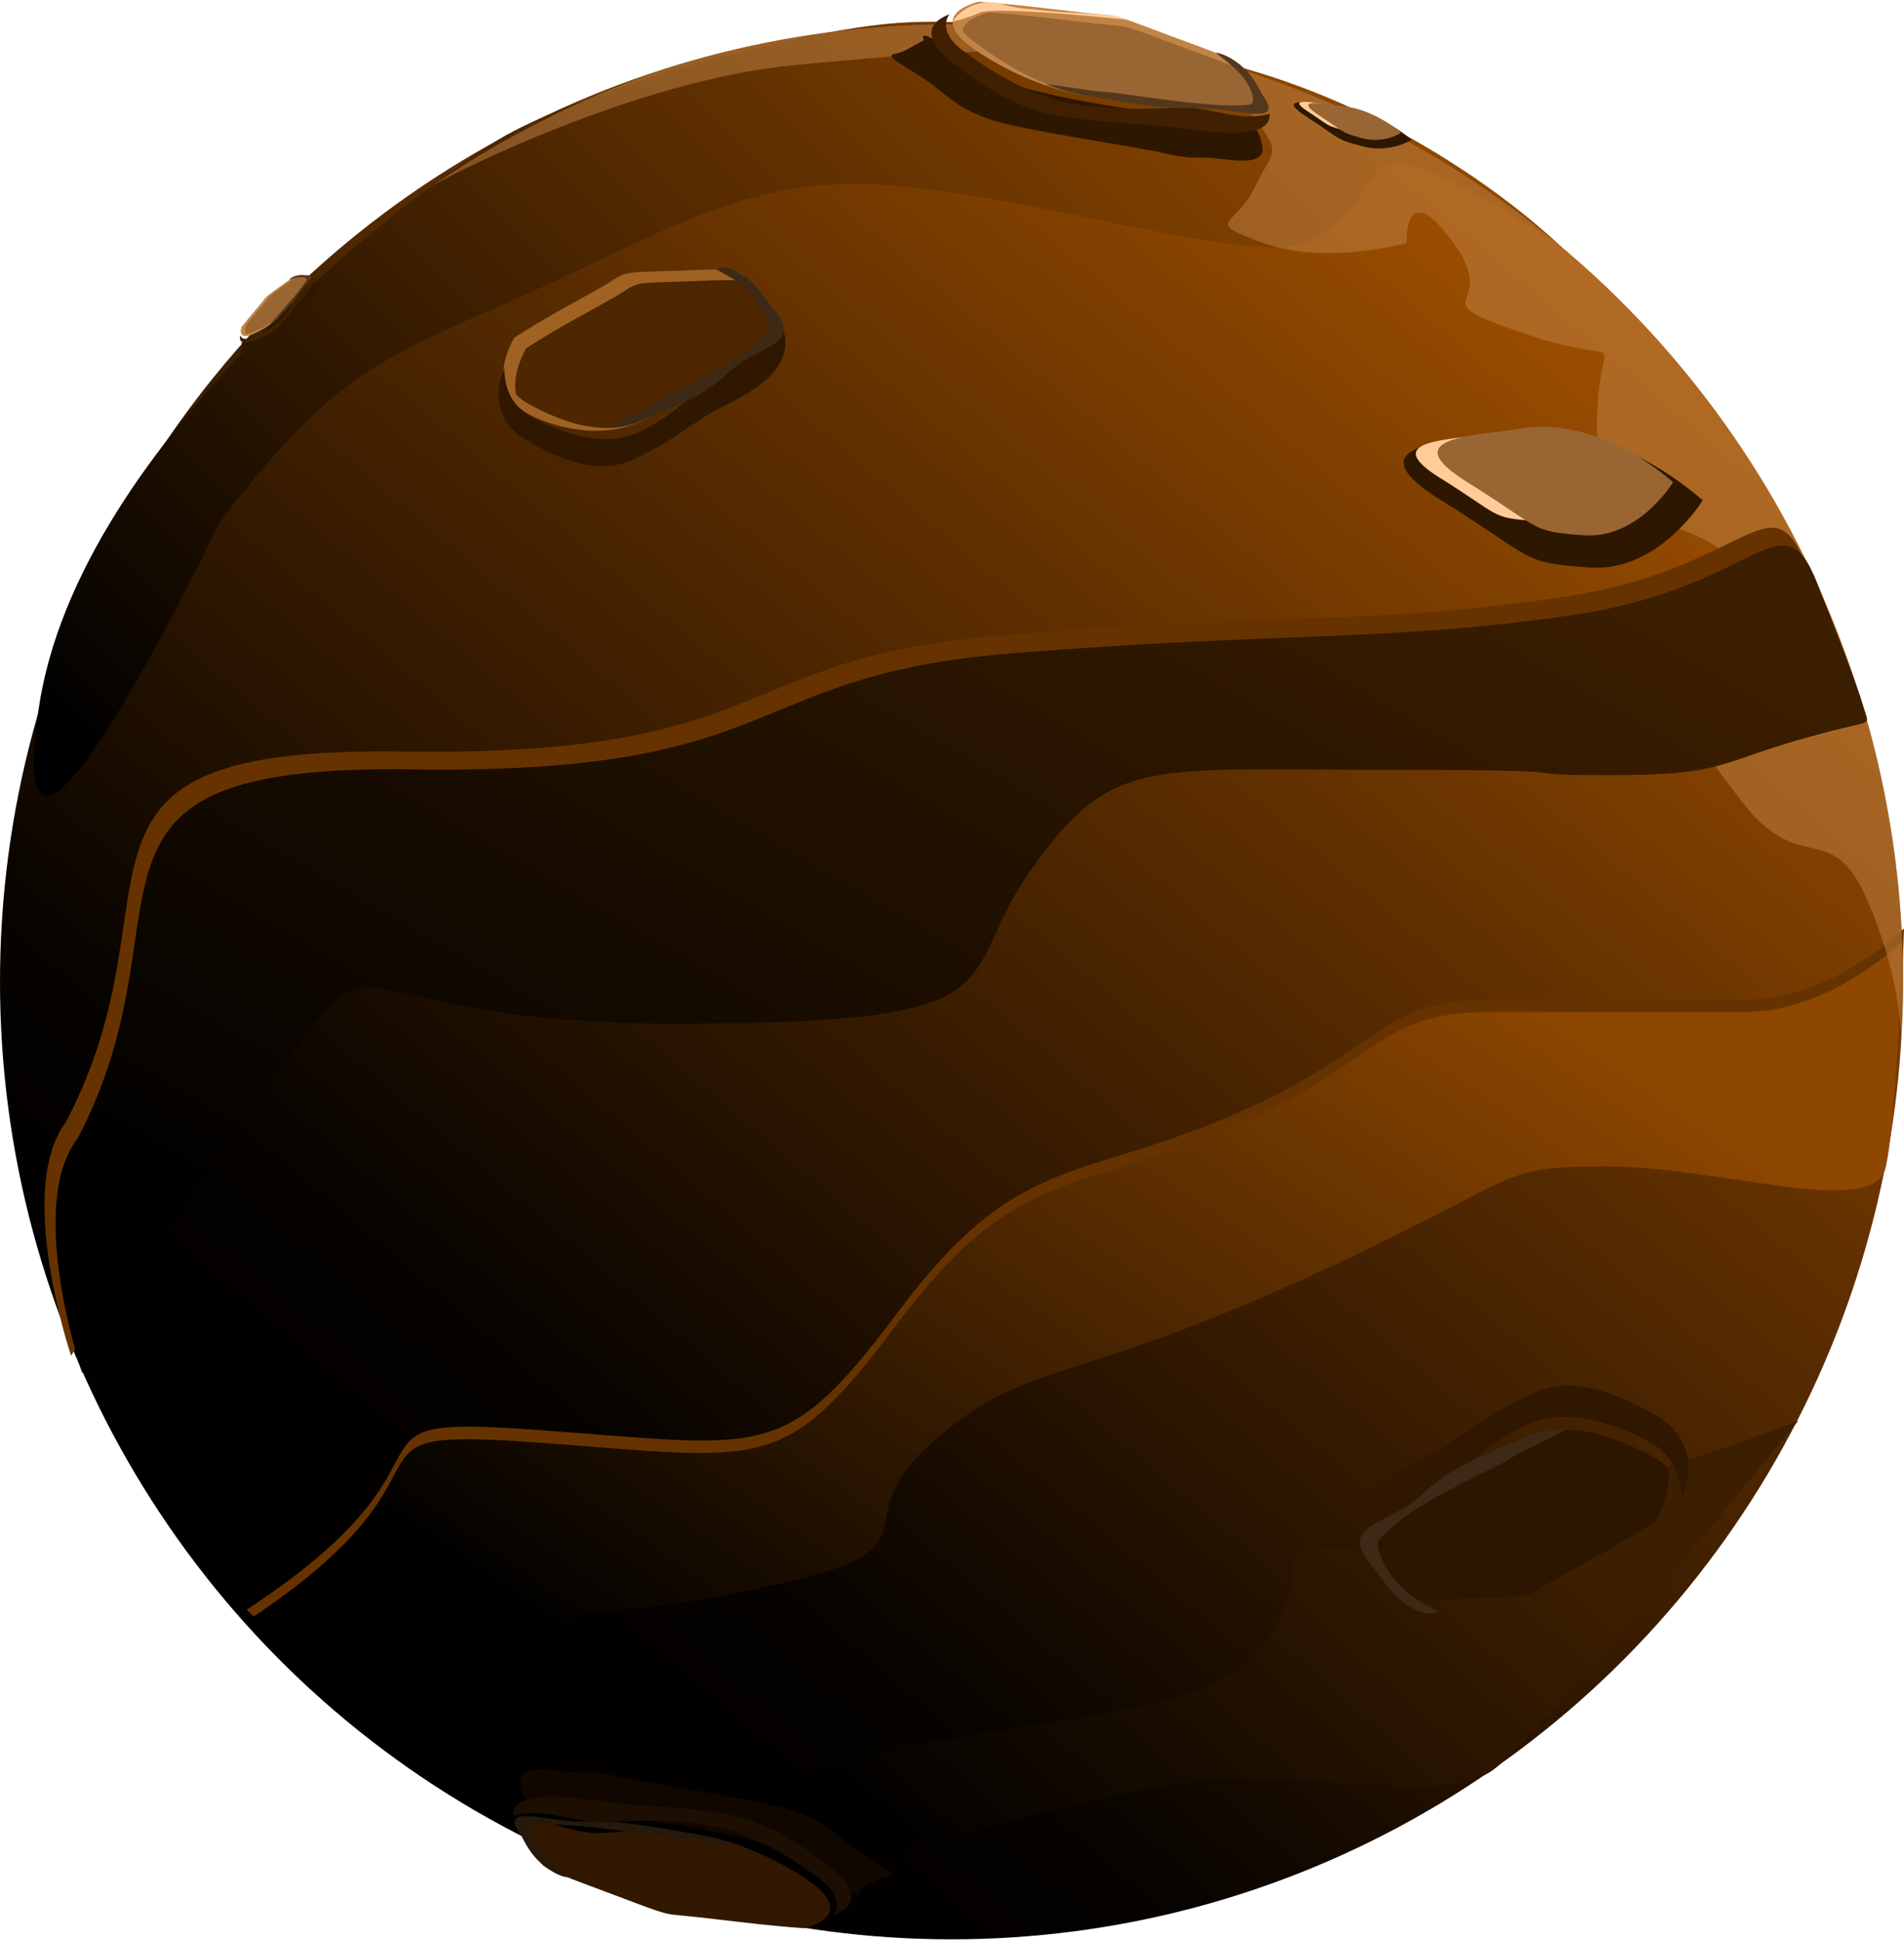 <?xml version="1.0" encoding="UTF-8"?>
<!DOCTYPE svg PUBLIC "-//W3C//DTD SVG 1.1//EN" "http://www.w3.org/Graphics/SVG/1.1/DTD/svg11.dtd">
<!-- Creator: CorelDRAW -->
<svg xmlns="http://www.w3.org/2000/svg" xml:space="preserve" width="104px" height="106px" style="shape-rendering:geometricPrecision; text-rendering:geometricPrecision; image-rendering:optimizeQuality; fill-rule:evenodd; clip-rule:evenodd"
viewBox="0 0 3.962 4.031"
 xmlns:xlink="http://www.w3.org/1999/xlink">
 <defs>
  <style type="text/css">
   <![CDATA[
    .fil17 {fill:#0F0700}
    .fil20 {fill:#1C0E00}
    .fil19 {fill:#25190D}
    .fil21 {fill:#2C1600}
    .fil7 {fill:#2E1700}
    .fil14 {fill:#2F1700}
    .fil18 {fill:#321800}
    .fil16 {fill:#3D2915}
    .fil11 {fill:#402000}
    .fil15 {fill:#4E2600}
    .fil10 {fill:#53381D}
    .fil1 {fill:#663300}
    .fil9 {fill:#996633}
    .fil13 {fill:#A06223}
    .fil8 {fill:#C28446}
    .fil12 {fill:#FFCC99}
    .fil5 {fill:#C28446;fill-opacity:0.502}
    .fil4 {fill:url(#id0)}
    .fil6 {fill:url(#id1)}
    .fil0 {fill:url(#id2)}
    .fil2 {fill:url(#id3)}
    .fil3 {fill:url(#id4)}
   ]]>
  </style>
  <linearGradient id="id0" gradientUnits="userSpaceOnUse" x1="0.613" y1="2.023" x2="2.642" y2="0.033">
   <stop offset="0" style="stop-color:black"/>
   <stop offset="1" style="stop-color:#8E4700"/>
  </linearGradient>
  <linearGradient id="id1" gradientUnits="userSpaceOnUse" x1="1.305" y1="3.091" x2="2.646" y2="0.784">
   <stop offset="0" style="stop-color:black"/>
   <stop offset="1" style="stop-color:#3C1E00"/>
  </linearGradient>
  <linearGradient id="id2" gradientUnits="userSpaceOnUse" x1="0.675" y1="3.575" x2="3.286" y2="0.502">
   <stop offset="0" style="stop-color:black"/>
   <stop offset="0.2" style="stop-color:#050200"/>
   <stop offset="0.678" style="stop-color:#5F2F00"/>
   <stop offset="1" style="stop-color:#A25100"/>
  </linearGradient>
  <linearGradient id="id3" gradientUnits="userSpaceOnUse" xlink:href="#id0" x1="1.576" y1="3.713" x2="2.892" y2="1.816">
  </linearGradient>
  <linearGradient id="id4" gradientUnits="userSpaceOnUse" xlink:href="#id1" x1="2.006" y1="3.984" x2="2.927" y2="2.952">
  </linearGradient>
 </defs>
 <g id="Layer_x0020_1">
  <g id="_322574104">
   <ellipse id="_322575328" class="fil0" cx="1.98" cy="2.039" rx="1.98" ry="1.992"/>
   <path id="_322575160" class="fil1" d="M0.512 3.346c0.502,-0.328 0.146,-0.409 0.616,-0.374 0.471,0.034 0.505,0.069 0.746,-0.253 0.241,-0.321 0.367,-0.264 0.689,-0.402 0.321,-0.138 0.301,-0.241 0.541,-0.241 0.24,0 0.343,0 0.527,0 0.184,0 0.331,-0.148 0.331,-0.148 0,0 -0.011,0.362 -0.035,0.471 -0.025,0.109 -0.343,-0.002 -0.583,-0.002 -0.24,0 -0.161,0.023 -0.643,0.241 -0.482,0.218 -0.563,0.161 -0.758,0.333 -0.195,0.172 0.034,0.218 -0.333,0.298 -0.367,0.08 -0.333,0.023 -0.505,0.103 -0.172,0.08 -0.383,0.175 -0.383,0.175l-0.21 -0.203z"/>
   <path id="_322574992" class="fil2" d="M0.509 3.372c0.502,-0.328 0.146,-0.409 0.616,-0.374 0.471,0.034 0.505,0.069 0.746,-0.253 0.241,-0.321 0.367,-0.264 0.689,-0.402 0.321,-0.138 0.301,-0.241 0.541,-0.241 0.24,0 0.343,0 0.527,0 0.184,0 0.331,-0.148 0.331,-0.148 0,0 -0.011,0.362 -0.035,0.471 -0.025,0.109 -0.343,-0.002 -0.583,-0.002 -0.24,0 -0.161,0.023 -0.643,0.241 -0.482,0.218 -0.563,0.161 -0.758,0.333 -0.195,0.172 0.034,0.218 -0.333,0.298 -0.367,0.08 -0.333,0.023 -0.505,0.103 -0.172,0.08 -0.383,0.175 -0.383,0.175l-0.21 -0.203z"/>
   <path id="_322574824" class="fil3" d="M1.192 3.867c0.289,-0.043 0.22,-0.134 0.645,-0.226 0.425,-0.092 0.689,-0.069 0.804,-0.241 0.115,-0.172 -0.047,-0.184 0.207,-0.184 0.254,0 0.482,-0.126 0.631,-0.172 0.149,-0.046 0.263,-0.092 0.263,-0.092 0,0 -0.541,0.666 -0.64,0.73 -0.099,0.064 -0.369,0.005 -0.564,0.016 -0.195,0.012 -0.563,0.126 -0.631,0.138 -0.069,0.011 -0.349,0.149 -0.349,0.149l-0.364 -0.118z"/>
   <path id="_322574656" class="fil4" d="M0.459 1.08c0.23,-0.298 0.321,-0.333 0.608,-0.459 0.287,-0.126 0.471,-0.253 0.746,-0.241 0.276,0.011 0.65,0.131 0.846,0.131 0.072,0 0.134,-0.041 0.206,-0.157 0.051,-0.081 0.389,0.161 0.389,0.161 0,0 -0.308,-0.311 -0.78,-0.404 -0.471,-0.093 -0.595,-0.075 -0.756,-0.046 -0.161,0.028 -0.529,0.13 -0.681,0.222 -0.152,0.092 -0.876,0.62 -0.957,1.187 -0.081,0.566 0.378,-0.393 0.378,-0.393z"/>
   <path id="_322574488" class="fil5" d="M0.892 0.388c0.037,-0.026 0.432,-0.225 0.76,-0.256 0.328,-0.031 0.465,-0.038 0.575,-0.015 0.11,0.022 0.233,-0.06 0.343,0.075 0.11,0.135 0.082,0.106 0.042,0.192 -0.04,0.086 -0.112,0.071 0.017,0.118 0.129,0.047 0.298,0 0.298,0 0,0 -0.006,-0.143 0.098,0 0.103,0.143 -0.086,0.109 0.149,0.189 0.235,0.08 0.149,-0.035 0.149,0.195 0,0.23 0.285,0.197 0.269,0.291 -0.016,0.094 -0.252,-0.096 -0.108,0.197 0.143,0.293 0.023,0.138 0.143,0.293 0.121,0.155 0.184,0.03 0.258,0.201 0.068,0.155 0.071,0.273 0.071,0.294 0.002,-0.041 0.004,-0.082 0.004,-0.123 0,-1.1 -0.887,-1.992 -1.98,-1.992 -0.212,0 -0.416,0.034 -0.608,0.096 -0.175,0.063 -0.338,0.146 -0.481,0.246z"/>
   <path id="_322574320" class="fil1" d="M0.138 2.329c0.253,-0.482 -0.08,-0.781 0.7,-0.769 0.781,0.011 0.677,-0.195 1.24,-0.241 0.563,-0.046 0.781,-0.023 1.171,-0.08 0.39,-0.057 0.436,-0.253 0.51,-0.065 0.042,0.105 0.083,0.212 0.097,0.26 0.011,0.037 0.018,0.023 -0.083,0.05 -0.229,0.06 -0.193,0.088 -0.444,0.088 -0.251,0 0.023,-0.011 -0.471,-0.011 -0.494,0 -0.568,-0.029 -0.735,0.207 -0.166,0.235 -4.51201e-005,0.322 -0.735,0.322 -0.735,0 -0.597,-0.218 -0.827,0.092 -0.23,0.31 -0.413,0.635 -0.413,0.635 0,0 -0.117,-0.345 -0.011,-0.486z"/>
   <path id="_322574080" class="fil6" d="M0.161 2.366c0.253,-0.482 -0.08,-0.781 0.7,-0.769 0.781,0.011 0.677,-0.195 1.24,-0.241 0.563,-0.046 0.781,-0.023 1.171,-0.08 0.39,-0.057 0.436,-0.253 0.51,-0.065 0.042,0.106 0.083,0.212 0.097,0.26 0.011,0.037 0.018,0.023 -0.083,0.05 -0.229,0.06 -0.193,0.088 -0.444,0.088 -0.251,0 0.023,-0.011 -0.471,-0.011 -0.494,0 -0.568,-0.029 -0.735,0.207 -0.166,0.235 -4.51201e-005,0.321 -0.735,0.321 -0.735,0 -0.597,-0.218 -0.827,0.092 -0.23,0.31 -0.413,0.635 -0.413,0.635 0,0 -0.117,-0.345 -0.011,-0.486z"/>
  </g>
  <g id="_322572952">
   <g>
    <path id="_322573936" class="fil7" d="M1.923 0.08c-0.033,0.017 -0.04,0.024 -0.059,0.028 -0.019,0.004 -0.012,0.008 0.049,0.046 0.061,0.037 0.075,0.076 0.188,0.102 0.113,0.025 0.278,0.048 0.33,0.061 0.052,0.012 0.052,0.004 0.101,0.009 0.05,0.006 0.1,0.012 0.095,-0.024 -0.005,-0.035 -0.024,-0.05 -0.024,-0.05 0,0 -0.484,-0.037 -0.594,-0.125 -0.11,-0.088 -0.086,-0.047 -0.086,-0.047z"/>
    <g>
     <path id="_322573768" class="fil8" d="M2.036 -4.51201e-005c-0.08,0.023 -0.056,0.062 -0.022,0.089 0.034,0.027 0.132,0.087 0.239,0.105 0.107,0.018 0.13,0.007 0.21,0.004 0.081,-0.002 0.207,0.075 0.153,0.002 -0.054,-0.074 0.016,-0.056 -0.129,-0.11 -0.145,-0.053 -0.153,-0.06 -0.19,-0.063 -0.037,-0.003 -0.107,-0.012 -0.162,-0.018 -0.055,-0.006 -0.099,-0.009 -0.099,-0.009z"/>
     <path id="_322573600" class="fil9" d="M2.003 0.061c0.005,0.006 0.012,0.013 0.019,0.018 0.034,0.027 0.129,0.097 0.236,0.115 0.107,0.018 0.155,0.03 0.236,0.027 0.062,-0.002 0.137,0.024 0.145,0.003l-0.002 -0.003c-0.021,-0.029 -0.023,-0.043 -0.027,-0.054 -0.002,-0.004 -0.004,-0.007 -0.005,-0.01 -0.008,-0.011 -0.029,-0.02 -0.097,-0.045 -0.145,-0.053 -0.153,-0.06 -0.19,-0.063 -0.037,-0.003 -0.107,-0.012 -0.162,-0.018 -0.055,-0.006 -0.099,-0.009 -0.099,-0.009 -0.037,0.011 -0.052,0.024 -0.054,0.039z"/>
     <path id="_322573432" class="fil10" d="M2.175 0.171c0.077,0.01 0.087,0.014 0.13,0.017 0.033,0.002 0.222,0.036 0.296,0.026 0.012,-0.002 0.007,-0.031 -0.016,-0.059 -0.021,-0.025 -0.059,-0.05 -0.054,-0.049 0.019,0.003 0.041,0.017 0.056,0.031 0.026,0.023 0.038,0.056 0.041,0.058 0.047,0.067 -0.055,0.025 -0.134,0.027 -0.081,0.002 -0.129,-0.009 -0.236,-0.027 -0.029,-0.005 -0.057,-0.013 -0.083,-0.024z"/>
     <path id="_322573312" class="fil11" d="M1.976 0.026c-0.062,0.023 -0.036,0.067 -0.003,0.093 0.033,0.026 0.122,0.1 0.229,0.118 0.107,0.018 0.168,0.015 0.236,0.024 0.068,0.009 0.208,0.032 0.204,-0.028 -0.058,0.017 -0.111,-0.009 -0.164,-0.012 -0.053,-0.002 -0.136,0.009 -0.243,-0.008 -0.107,-0.018 -0.207,-0.093 -0.236,-0.115 -0.029,-0.023 -0.039,-0.051 -0.023,-0.072z"/>
    </g>
   </g>
   <path id="_322572928" class="fil12" d="M1.982 0.042c0,0 0.008,-0.016 0.031,-0.029 0.023,-0.013 0.053,-0.015 0.076,-0.007 0.024,0.008 0.064,0.01 0.081,0.012 0.018,0.003 0.127,0.008 0.141,0.01 0.013,0.003 0.039,0.01 0.039,0.01 0,0 -0.278,-0.03 -0.312,-0.015 -0.034,0.015 -0.056,0.018 -0.056,0.018z"/>
  </g>
  <g id="_322572400">
   <path id="_322572784" class="fil7" d="M3.543 1.037c-0.11,-0.095 -0.263,-0.164 -0.392,-0.143 -0.129,0.022 -0.349,0.021 -0.151,0.144 0.198,0.123 0.163,0.129 0.308,0.139 0.145,0.01 0.236,-0.141 0.236,-0.141z"/>
   <path id="_322572616" class="fil12" d="M3.345 0.991c-0.07,-0.061 -0.169,-0.105 -0.251,-0.092 -0.083,0.014 -0.224,0.013 -0.097,0.092 0.127,0.079 0.104,0.083 0.197,0.089 0.093,0.006 0.151,-0.09 0.151,-0.09z"/>
   <path id="_322572376" class="fil9" d="M3.482 1c-0.086,-0.075 -0.207,-0.129 -0.309,-0.113 -0.102,0.017 -0.275,0.016 -0.119,0.113 0.156,0.097 0.128,0.102 0.242,0.11 0.114,0.008 0.186,-0.111 0.186,-0.111z"/>
  </g>
  <g id="_322571464">
   <path id="_322572232" class="fil7" d="M0.504 0.713c-0.001,0.01 -0.001,0.013 -0.003,0.018 -0.002,0.005 4.51201e-005,0.004 0.018,-0.004 0.018,-0.008 0.029,-0.006 0.052,-0.028 0.023,-0.022 0.054,-0.057 0.064,-0.067 0.011,-0.01 0.009,-0.011 0.018,-0.022 0.009,-0.01 0.018,-0.021 0.009,-0.025 -0.009,-0.004 -0.015,-0.002 -0.015,-0.002 0,0 -0.082,0.105 -0.119,0.117 -0.037,0.012 -0.024,0.012 -0.024,0.012z"/>
   <g>
    <path id="_322572064" class="fil8" d="M0.503 0.675c-0.007,0.022 0.006,0.022 0.017,0.019 0.011,-0.004 0.04,-0.017 0.061,-0.039 0.02,-0.022 0.021,-0.029 0.033,-0.048 0.012,-0.019 0.049,-0.036 0.024,-0.035 -0.025,0.001 -0.01,-0.012 -0.045,0.013 -0.034,0.025 -0.037,0.026 -0.043,0.034 -0.006,0.008 -0.019,0.023 -0.029,0.035 -0.01,0.012 -0.017,0.021 -0.017,0.021z"/>
    <path id="_322571896" class="fil9" d="M0.512 0.692c0.002,-0 0.005,-0.001 0.007,-0.002 0.011,-0.004 0.042,-0.015 0.062,-0.037 0.02,-0.022 0.031,-0.031 0.042,-0.05 0.009,-0.014 0.026,-0.028 0.023,-0.033l-0.001 4.51201e-005c-0.01,0 -0.014,-0.001 -0.016,-0.002 -0.001,-9.02402e-005 -0.002,-0 -0.003,-0 -0.004,0 -0.009,0.004 -0.025,0.015 -0.034,0.025 -0.037,0.026 -0.043,0.034 -0.006,0.008 -0.019,0.023 -0.029,0.035 -0.01,0.012 -0.017,0.021 -0.017,0.021 -0.003,0.01 -0.002,0.016 0.001,0.018z"/>
    <path id="_322571728" class="fil10" d="M0.563 0.669c0.014,-0.016 0.017,-0.018 0.024,-0.027 0.006,-0.007 0.042,-0.045 0.051,-0.064 0.001,-0.003 -0.006,-0.006 -0.016,-0.005 -0.009,0.001 -0.02,0.006 -0.02,0.005 0.003,-0.004 0.01,-0.007 0.016,-0.008 0.009,-0.002 0.019,-4.51201e-005 0.02,-0.001 0.023,-0 -0.003,0.016 -0.014,0.035 -0.012,0.019 -0.022,0.028 -0.042,0.05 -0.006,0.006 -0.012,0.011 -0.018,0.015z"/>
    <path id="_322571608" class="fil11" d="M0.5 0.693c-0.004,0.018 0.01,0.019 0.021,0.015 0.011,-0.004 0.042,-0.013 0.062,-0.035 0.02,-0.022 0.029,-0.036 0.041,-0.05 0.012,-0.014 0.039,-0.043 0.025,-0.051 -0.005,0.016 -0.019,0.024 -0.028,0.036 -0.009,0.012 -0.019,0.033 -0.039,0.055 -0.02,0.022 -0.053,0.033 -0.062,0.037 -0.01,0.003 -0.018,0.001 -0.02,-0.006z"/>
   </g>
  </g>
  <g id="_322570912">
   <path id="_322571296" class="fil7" d="M2.937 0.287c-0.039,-0.033 -0.097,-0.063 -0.149,-0.069 -0.053,-0.006 -0.141,-0.025 -0.068,0.022 0.072,0.047 0.058,0.046 0.116,0.061 0.057,0.015 0.102,-0.014 0.102,-0.014z"/>
   <path id="_322571128" class="fil12" d="M2.861 0.258c-0.025,-0.021 -0.062,-0.04 -0.096,-0.044 -0.034,-0.004 -0.09,-0.016 -0.044,0.014 0.046,0.03 0.037,0.029 0.074,0.039 0.037,0.01 0.065,-0.009 0.065,-0.009z"/>
   <path id="_322570888" class="fil9" d="M2.915 0.272c-0.031,-0.026 -0.076,-0.05 -0.117,-0.054 -0.041,-0.005 -0.111,-0.02 -0.054,0.018 0.057,0.037 0.046,0.036 0.091,0.048 0.045,0.012 0.08,-0.011 0.08,-0.011z"/>
  </g>
  <g id="_322570192">
   <path id="_322570744" class="fil13" d="M1.07 0.699c-0.048,0.088 -0.011,0.135 0.028,0.158 0.039,0.022 0.142,0.057 0.231,0.018 0.089,-0.039 0.1,-0.072 0.159,-0.127 0.059,-0.055 0.192,-0.01 0.115,-0.094 -0.077,-0.085 -0.016,-0.101 -0.151,-0.096 -0.135,0.006 -0.144,-0 -0.173,0.019 -0.029,0.019 -0.086,0.049 -0.13,0.074 -0.044,0.025 -0.079,0.048 -0.079,0.048z"/>
   <path id="_322570576" class="fil14" d="M1.05 0.763c-0.033,0.074 0.006,0.127 0.042,0.147 0.036,0.021 0.136,0.082 0.222,0.044 0.086,-0.038 0.128,-0.08 0.181,-0.107 0.053,-0.027 0.165,-0.077 0.134,-0.168 -0.034,0.062 -0.084,0.053 -0.124,0.082 -0.039,0.029 -0.093,0.098 -0.179,0.136 -0.086,0.038 -0.194,-0.018 -0.225,-0.036 -0.032,-0.018 -0.053,-0.056 -0.051,-0.098z"/>
   <path id="_322570408" class="fil15" d="M1.076 0.819c0.007,0.007 0.015,0.013 0.023,0.017 0.039,0.022 0.144,0.076 0.233,0.037 0.089,-0.039 0.131,-0.051 0.189,-0.106 0.045,-0.042 0.114,-0.049 0.11,-0.088l-0.003 -0.003c-0.03,-0.033 -0.039,-0.055 -0.047,-0.071 -0.003,-0.005 -0.006,-0.009 -0.009,-0.013 -0.011,-0.012 -0.031,-0.014 -0.095,-0.012 -0.135,0.006 -0.144,-0 -0.173,0.019 -0.029,0.019 -0.086,0.049 -0.13,0.074 -0.044,0.025 -0.079,0.048 -0.079,0.048 -0.022,0.04 -0.026,0.072 -0.021,0.097z"/>
   <path id="_322570168" class="fil16" d="M1.259 0.887c0.062,-0.032 0.072,-0.033 0.105,-0.055 0.025,-0.017 0.184,-0.082 0.234,-0.145 0.008,-0.01 -0.011,-0.055 -0.042,-0.086 -0.028,-0.028 -0.068,-0.043 -0.065,-0.045 0.015,-0.008 0.039,0.002 0.057,0.014 0.031,0.021 0.056,0.067 0.06,0.067 0.068,0.079 -0.029,0.075 -0.086,0.129 -0.059,0.055 -0.101,0.067 -0.189,0.106 -0.024,0.01 -0.049,0.014 -0.074,0.014z"/>
  </g>
  <g id="_322569424">
   <path id="_322570024" class="fil17" d="M1.787 3.928c0.033,-0.017 0.04,-0.024 0.059,-0.028 0.019,-0.004 0.012,-0.008 -0.049,-0.046 -0.061,-0.037 -0.075,-0.076 -0.188,-0.102 -0.113,-0.025 -0.278,-0.048 -0.33,-0.061 -0.052,-0.012 -0.051,-0.004 -0.101,-0.009 -0.05,-0.006 -0.1,-0.012 -0.095,0.024 0.005,0.035 0.024,0.05 0.024,0.05 0,0 0.484,0.037 0.594,0.125 0.11,0.088 0.086,0.047 0.086,0.047z"/>
   <g>
    <path id="_322569856" class="fil18" d="M1.674 4.008c0.08,-0.023 0.056,-0.062 0.022,-0.089 -0.034,-0.027 -0.132,-0.087 -0.239,-0.105 -0.107,-0.018 -0.13,-0.007 -0.21,-0.004 -0.081,0.002 -0.207,-0.075 -0.153,-0.002 0.054,0.074 -0.016,0.056 0.129,0.11 0.145,0.054 0.153,0.06 0.19,0.063 0.037,0.003 0.107,0.012 0.162,0.018 0.055,0.006 0.099,0.009 0.099,0.009z"/>
    <path id="_322569688" class="fil19" d="M1.535 3.837c-0.077,-0.01 -0.087,-0.014 -0.13,-0.017 -0.033,-0.002 -0.222,-0.036 -0.296,-0.026 -0.012,0.002 -0.007,0.031 0.016,0.059 0.021,0.025 0.059,0.05 0.055,0.049 -0.019,-0.003 -0.041,-0.017 -0.056,-0.031 -0.026,-0.023 -0.038,-0.056 -0.041,-0.058 -0.047,-0.067 0.055,-0.025 0.134,-0.027 0.081,-0.002 0.129,0.009 0.236,0.027 0.029,0.005 0.057,0.013 0.083,0.024z"/>
    <path id="_322569568" class="fil20" d="M1.734 3.981c0.062,-0.023 0.036,-0.067 0.003,-0.093 -0.033,-0.026 -0.122,-0.1 -0.229,-0.118 -0.107,-0.018 -0.168,-0.015 -0.236,-0.024 -0.068,-0.009 -0.208,-0.032 -0.204,0.028 0.058,-0.017 0.111,0.009 0.164,0.012 0.053,0.002 0.136,-0.009 0.243,0.008 0.107,0.018 0.207,0.093 0.236,0.115 0.029,0.023 0.039,0.051 0.023,0.072z"/>
   </g>
  </g>
  <g id="_322568872">
   <path id="_322569256" class="fil14" d="M3.499 3.113c0.038,-0.085 -0.007,-0.146 -0.049,-0.169 -0.042,-0.024 -0.157,-0.094 -0.256,-0.051 -0.099,0.043 -0.147,0.092 -0.208,0.123 -0.061,0.031 -0.19,0.089 -0.154,0.194 0.039,-0.071 0.097,-0.061 0.142,-0.095 0.045,-0.034 0.108,-0.113 0.206,-0.156 0.099,-0.043 0.223,0.02 0.259,0.041 0.036,0.021 0.061,0.064 0.059,0.113z"/>
   <path id="_322569088" class="fil21" d="M3.469 3.049c-0.008,-0.008 -0.017,-0.015 -0.027,-0.02 -0.045,-0.025 -0.166,-0.087 -0.268,-0.043 -0.102,0.045 -0.15,0.058 -0.218,0.122 -0.052,0.049 -0.131,0.056 -0.126,0.101l0.003 0.004c0.034,0.038 0.045,0.064 0.054,0.081 0.004,0.006 0.007,0.011 0.01,0.016 0.013,0.014 0.036,0.017 0.11,0.013 0.155,-0.006 0.166,0 0.199,-0.022 0.033,-0.022 0.098,-0.056 0.149,-0.085 0.051,-0.029 0.091,-0.056 0.091,-0.056 0.025,-0.046 0.03,-0.083 0.024,-0.111z"/>
   <path id="_322568848" class="fil16" d="M3.259 2.971c-0.071,0.037 -0.083,0.038 -0.121,0.063 -0.029,0.019 -0.212,0.094 -0.269,0.167 -0.009,0.011 0.012,0.063 0.048,0.098 0.032,0.032 0.079,0.049 0.075,0.051 -0.018,0.009 -0.045,-0.002 -0.066,-0.016 -0.036,-0.024 -0.065,-0.077 -0.069,-0.077 -0.079,-0.091 0.033,-0.087 0.099,-0.149 0.068,-0.063 0.116,-0.077 0.218,-0.122 0.027,-0.012 0.056,-0.016 0.085,-0.016z"/>
  </g>
 </g>
</svg>
